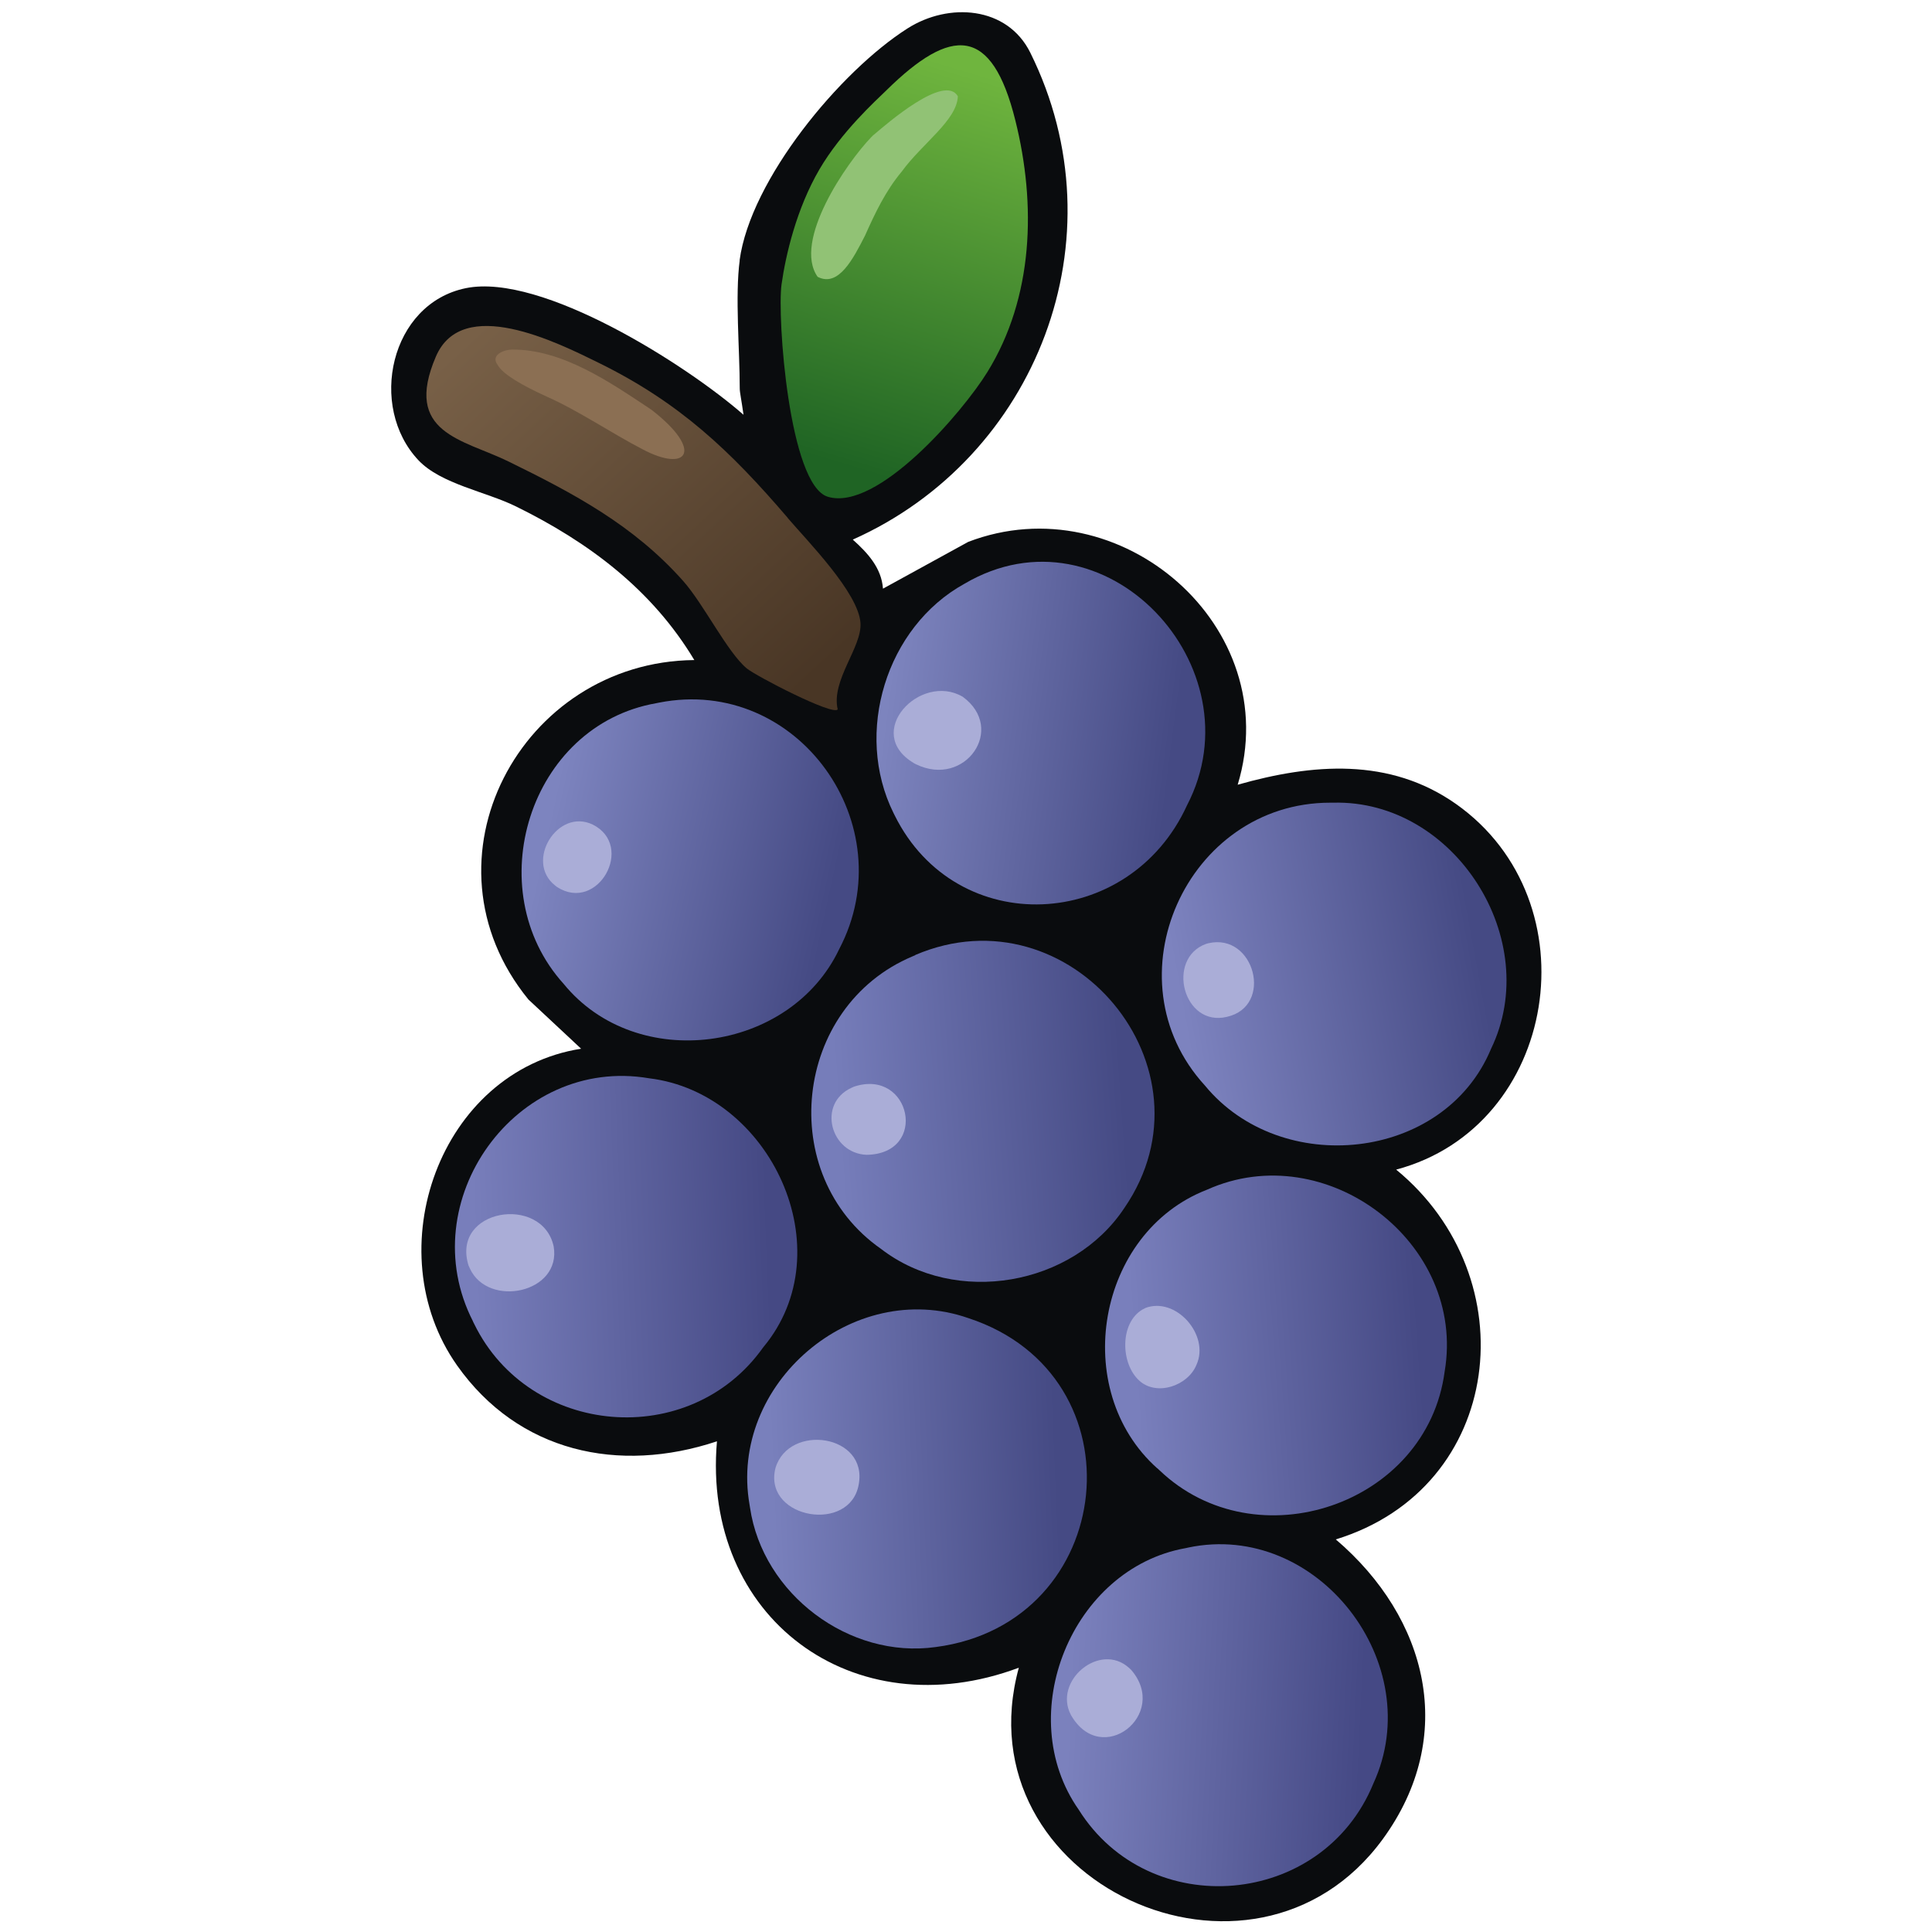 <svg xmlns="http://www.w3.org/2000/svg" data-name="fill_grape" viewBox="0 0 128 128"><defs><linearGradient id="a" x1="-840.4" x2="-879.61" y1="125.65" y2="132.81" gradientTransform="translate(518)scale(.5)" gradientUnits="userSpaceOnUse"><stop offset="0" stop-color="#454a84"/><stop offset="1" stop-color="#7d83bf"/></linearGradient><linearGradient id="b" x1="-887.12" x2="-924.99" y1="145.93" y2="148.6" gradientTransform="translate(518)scale(.5)" gradientUnits="userSpaceOnUse"><stop offset="0" stop-color="#454a84"/><stop offset="1" stop-color="#767dba"/></linearGradient><linearGradient id="c" x1="-963.81" x2="-926.01" y1="111.06" y2="119.37" gradientTransform="translate(518)scale(.5)" gradientUnits="userSpaceOnUse"><stop offset="0" stop-color="#7d84bf"/><stop offset="1" stop-color="#454a84"/></linearGradient><linearGradient id="d" x1="-894.41" x2="-855.46" y1="226.33" y2="228.17" gradientTransform="translate(518)scale(.5)" gradientUnits="userSpaceOnUse"><stop offset="0" stop-color="#7b81bd"/><stop offset="1" stop-color="#454985"/></linearGradient><linearGradient id="e" x1="-895.86" x2="-933.75" y1="195.19" y2="196.76" gradientTransform="translate(518)scale(.5)" gradientUnits="userSpaceOnUse"><stop offset="0" stop-color="#454a84"/><stop offset="1" stop-color="#7980bc"/></linearGradient><linearGradient id="f" x1="-934.14" x2="-973.15" y1="164.42" y2="165.95" gradientTransform="translate(518)scale(.5)" gradientUnits="userSpaceOnUse"><stop offset="0" stop-color="#454984"/><stop offset="1" stop-color="#787ebb"/></linearGradient><linearGradient id="g" x1="-847.94" x2="-885.78" y1="176.91" y2="179.61" gradientTransform="translate(518)scale(.5)" gradientUnits="userSpaceOnUse"><stop offset="0" stop-color="#454984"/><stop offset="1" stop-color="#797fbc"/></linearGradient><linearGradient id="h" x1="-918.71" x2="-880.59" y1="94.49" y2="99.48" gradientTransform="translate(518)scale(.5)" gradientUnits="userSpaceOnUse"><stop offset="0" stop-color="#7d84be"/><stop offset="1" stop-color="#454a84"/></linearGradient><linearGradient id="i" x1="-908.16" x2="-923.97" y1="9.12" y2="61.81" gradientTransform="translate(518)scale(.5)" gradientUnits="userSpaceOnUse"><stop offset="0" stop-color="#6fb53e"/><stop offset="1" stop-color="#1f6424"/></linearGradient><linearGradient id="j" x1="-972.41" x2="-928.95" y1="43.35" y2="90.33" gradientTransform="translate(518)scale(.5)" gradientUnits="userSpaceOnUse"><stop offset="0" stop-color="#786047"/><stop offset="1" stop-color="#493625"/></linearGradient></defs><path d="M49 17.25c.72-5.35 6.66-12.53 11.13-15.37C62.85.15 66.73.4 68.26 3.49c6.1 12.3.42 26.83-11.76 32.26.98.88 1.9 1.87 2 3.25l5.65-3.1C74.19 32.05 85.18 41.52 82 51.99c4.94-1.4 10.06-1.83 14.47 1.28 9.13 6.45 6.77 21.36-3.97 24.22 8.71 7.15 7.18 21.06-4 24.5 6.11 5.21 8.08 13.05 3.11 19.86-8.6 11.76-27.99 2.82-24.11-11.36-10.98 4.11-21.01-3.32-20-15-6.51 2.17-13.16.72-17.22-5.03-5.36-7.6-1.16-19.5 8.22-20.98l-3.49-3.26c-7.54-9.24-.5-22.38 10.99-22.49-2.8-4.67-7-7.81-11.82-10.18-1.99-.98-4.96-1.48-6.45-3.05-3.37-3.56-1.88-10.39 3.14-11.41s14.61 5.08 18.39 8.39c-.15-1.07-.25-1.47-.25-1.75 0-2.56-.32-6.12 0-8.5Z" style="fill:#0a0c0e"/><path d="M88.33 53.18c8.05-.21 13.95 9.1 10.45 16.32-3.11 7.46-13.92 8.54-18.95 2.42-6.46-7.05-1.22-18.74 8.3-18.74z" style="fill:url(#a)"/><path d="M60.64 63.27c10.27-4.39 20.2 7.5 13.86 16.75-3.43 5.19-11.18 6.53-16.12 2.73-7.04-4.91-5.82-16.07 2.08-19.39l.18-.08Z" style="fill:url(#b)"/><path d="M43.67 46.55c9.18-1.8 16.24 8.12 11.93 16.33-3.26 6.87-13.42 8.24-18.26 2.3-5.63-6.23-2.29-17.11 6.13-18.59z" style="fill:url(#c)"/><path d="M78.72 102.53c8.57-1.8 15.91 7.72 12.27 15.63-3.37 8.25-14.84 9.2-19.52 1.74-4.41-6.28-.46-15.98 7.07-17.33l.19-.04Z" style="fill:url(#d)"/><path d="M49.66 99.69c-1.4-7.98 6.83-15.04 14.5-12.36 11.6 3.8 9.89 20.21-2.16 21.79-5.74.81-11.47-3.51-12.31-9.24z" style="fill:url(#e)"/><path d="M31.34 87.55c-4.08-7.95 2.84-17.62 11.67-16.11 8.04.97 12.93 11.4 7.55 17.83-4.85 6.84-15.48 5.93-19.14-1.55l-.08-.16Z" style="fill:url(#f)"/><path d="M76.67 97.28c-5.82-5.2-4.01-15.63 3.3-18.46 7.88-3.54 17.2 3.52 15.74 12.06-1.17 8.83-12.5 12.64-18.89 6.53l-.15-.14Z" style="fill:url(#g)"/><path d="M59.2 53.87c-2.64-5.32-.49-12.33 4.69-15.19 9.29-5.47 19.52 5.52 14.75 14.68-3.82 8.35-15.27 8.9-19.36.67z" style="fill:url(#h)"/><path d="M58.73 5.98c4.3-4.23 6.98-4.29 8.54 2 1.39 5.58 1.21 11.72-1.86 16.68-1.62 2.62-7.28 9.25-10.57 8.25-2.57-.79-3.36-11.92-3.06-14.07.27-1.92.98-5 2.51-7.62 1.45-2.48 3.71-4.53 4.44-5.24" style="fill:url(#i)"/><path d="M52.19 34.32c1.29 1.51 4.69 4.95 4.82 6.96.1 1.61-1.96 3.79-1.51 5.72-.31.44-5.45-2.23-6.03-2.72-1.29-1.08-2.85-4.26-4.21-5.79-3.28-3.69-7.23-5.79-11.58-7.92-3.01-1.47-6.99-1.86-4.8-6.95 1.75-4.07 7.97-.97 10.81.43 5.34 2.63 8.69 5.81 12.5 10.26Z" style="fill:url(#j)"/><path d="M57.88 8.94c.88-.75 4.71-4.08 5.58-2.56-.06 1.59-2.36 3.12-3.72 4.99-1.07 1.28-1.76 2.74-2.43 4.24-.78 1.52-1.75 3.45-3.14 2.73-1.66-2.36 1.91-7.55 3.56-9.26l.14-.14Z" style="fill:#91c275"/><path d="M60.55 50.56c-3.4-2.01.41-6.04 3.23-4.4 2.91 2.12.16 6.05-3.08 4.48l-.16-.08Zm-29.5 33.31c-1.21-3.79 4.87-4.75 5.63-1.3.54 3.1-4.34 4.11-5.55 1.47l-.07-.16Zm20.33 13.38c.9-2.97 6.14-2.22 5.51 1.11-.57 3.21-6.17 2.28-5.55-.94zm28.69-34.76c3.04-.7 4.34 4.18 1.21 4.88-2.89.69-4.04-3.85-1.39-4.83l.17-.05Zm-23.48 9.5c3.75-1.23 4.96 4.45.83 4.52-2.4-.09-3.29-3.39-1.01-4.44zM36.77 58.66c-2.01-1.59.17-5.15 2.5-4.03 2.82 1.41.34 5.87-2.36 4.14zm38.17 51.97c2.56 2.96-1.97 6.53-3.99 2.99-1.19-2.26 1.92-4.86 3.85-3.12zm.91-23.96c2.04-.81 4.32 1.78 3.42 3.75-.56 1.39-2.62 2.1-3.78 1.06-1.26-1.13-1.31-3.83.2-4.72l.16-.08Z" style="fill:#aaadd7"/><path d="M32.91 24.09c-.35-.6.49-.92 1-.93 3.35-.03 6.5 2.16 9.24 3.98 3.53 2.73 2.39 4.21-.59 2.62-2.05-1.06-4.21-2.54-6.35-3.49-1.56-.71-2.89-1.46-3.24-2.09l-.05-.09Z" style="fill:#8b6f53"/></svg>